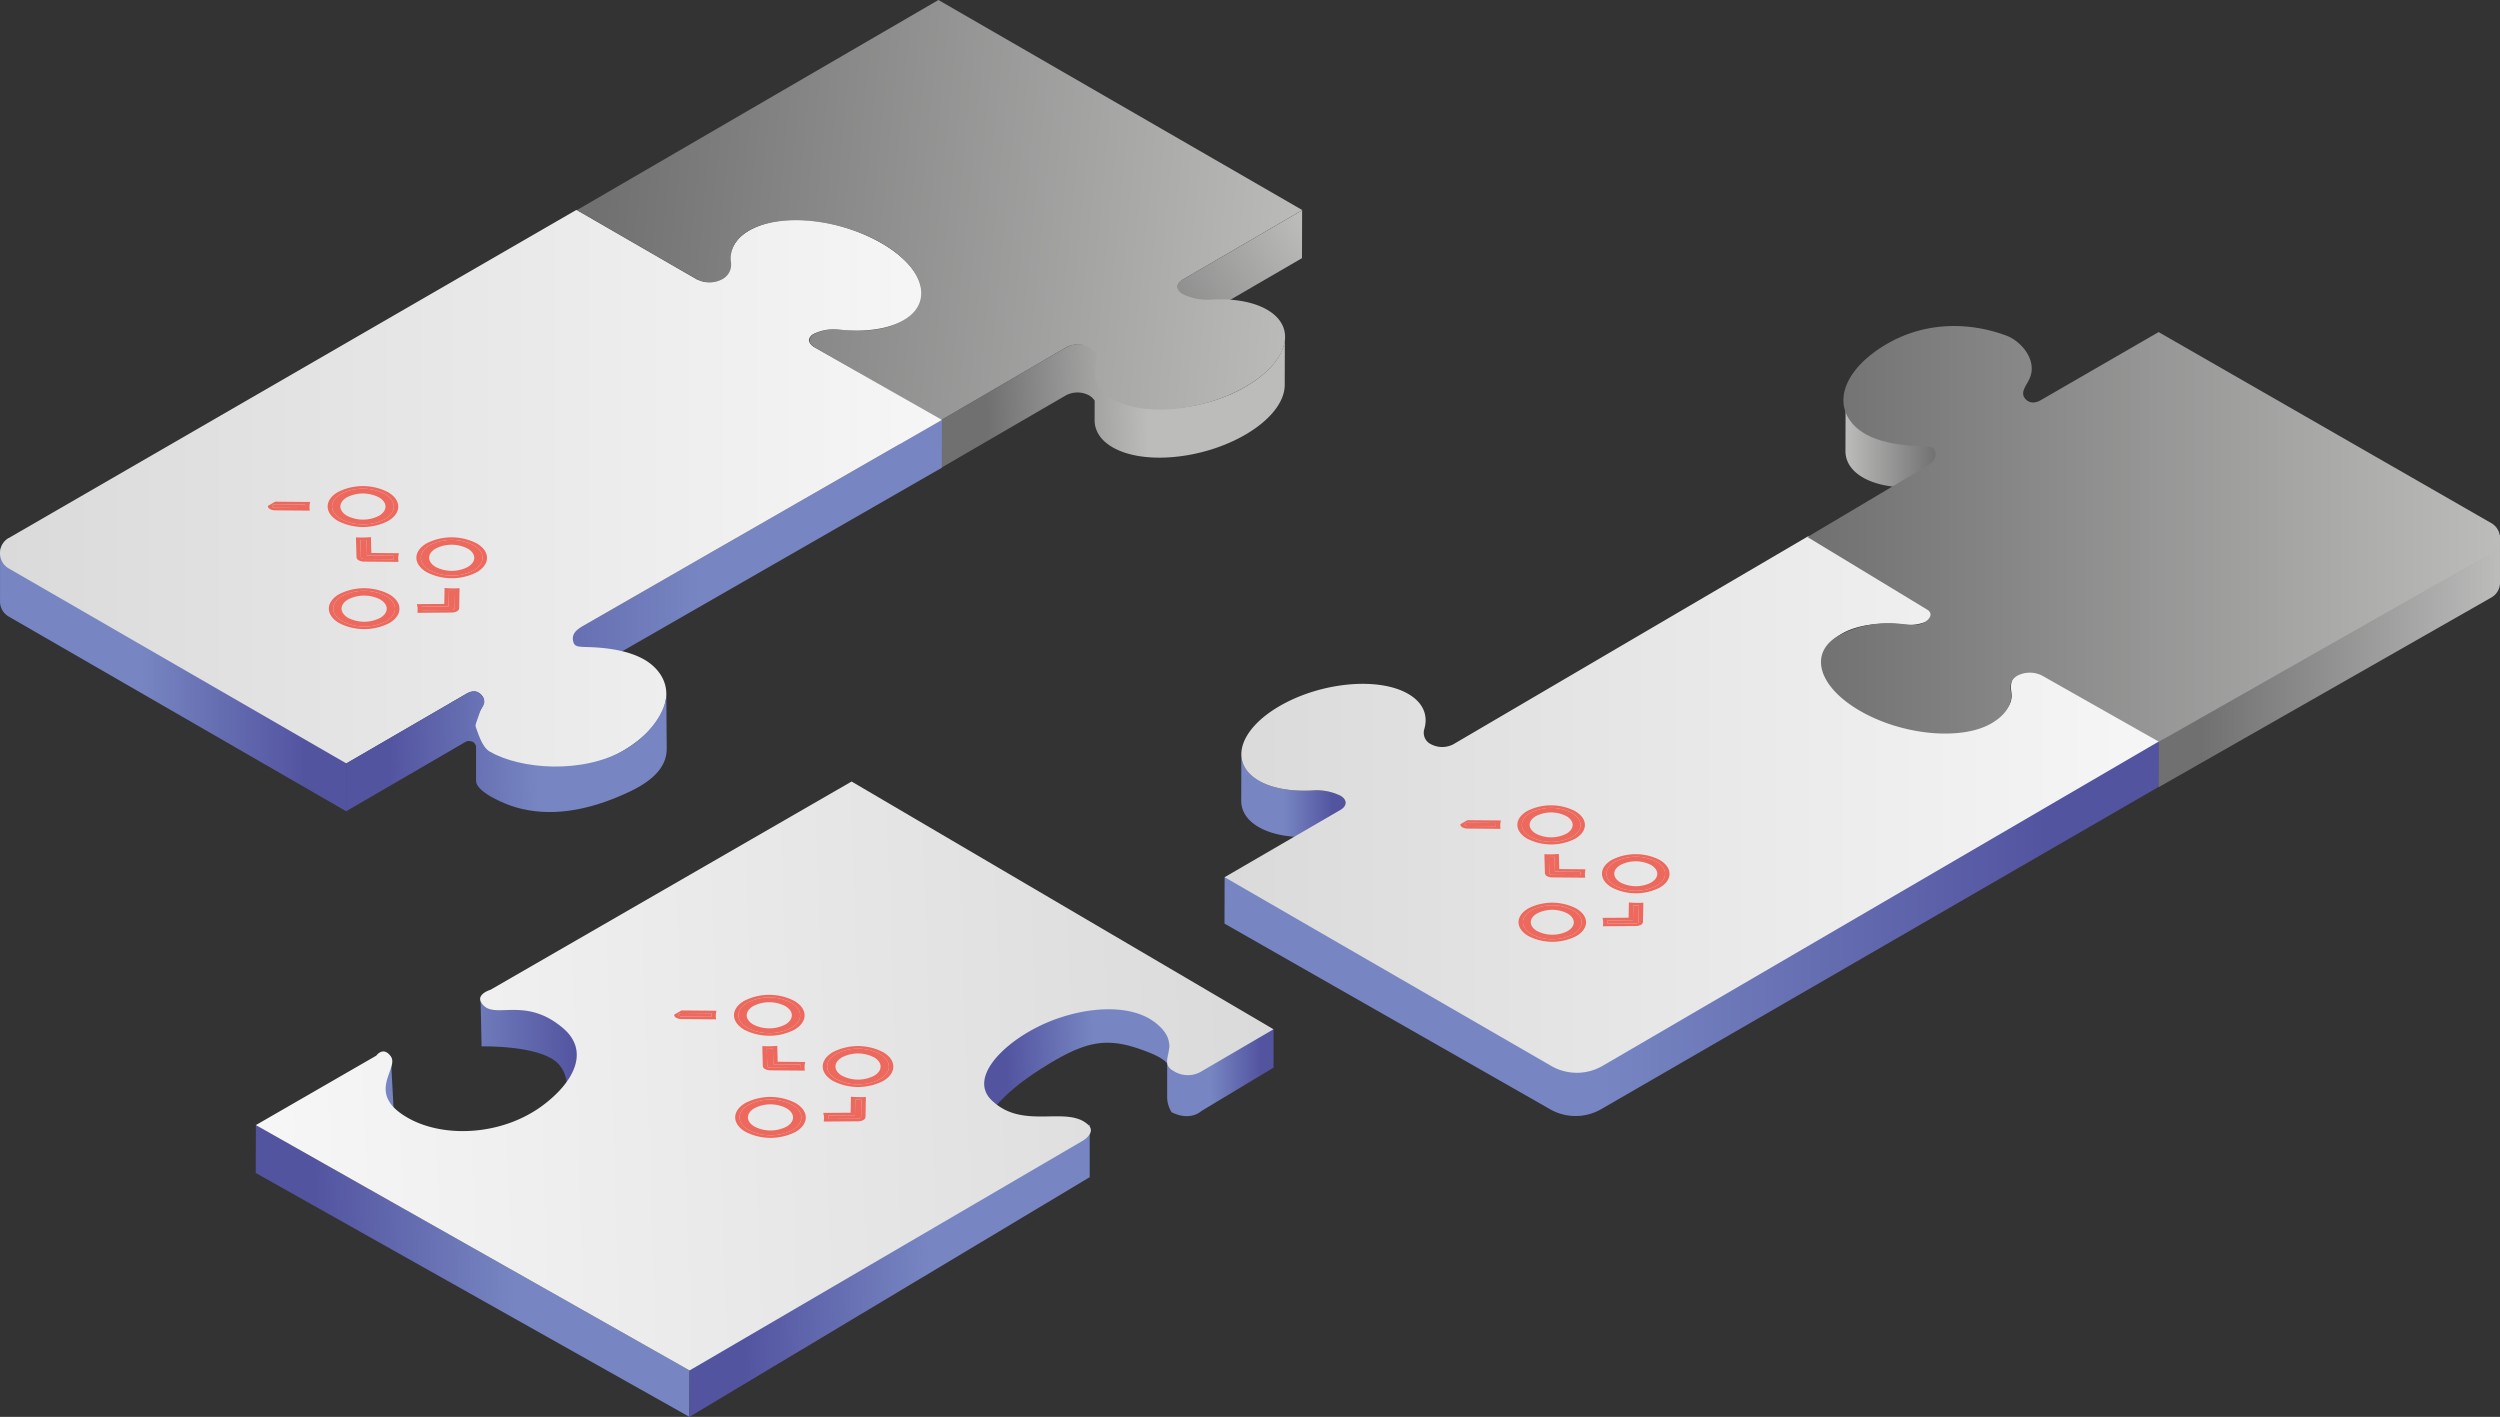 <svg xmlns="http://www.w3.org/2000/svg" xmlns:xlink="http://www.w3.org/1999/xlink" viewBox="0 0 566.102 320.838"><rect x="0" y="0" width="566.102" height="320.838" fill="#333333" stroke="none"/><defs><linearGradient id="a" x1="250.039" y1="81.747" x2="295.762" y2="51.265" gradientUnits="userSpaceOnUse"><stop offset="0" stop-color="#717070"/><stop offset="1" stop-color="#bcbcbb"/></linearGradient><linearGradient id="b" x1="290.827" y1="89.933" x2="214.069" y2="92.427" gradientUnits="userSpaceOnUse"><stop offset="0.403" stop-color="#bcbcbb"/><stop offset="0.879" stop-color="#717070"/></linearGradient><linearGradient id="c" x1="135.313" y1="40.118" x2="296.837" y2="55.668" xlink:href="#a"/><linearGradient id="e" x1="154.665" y1="286.255" x2="60.57" y2="289.312" gradientUnits="userSpaceOnUse"><stop offset="0.403" stop-color="#7786c2"/><stop offset="0.879" stop-color="#5354a0"/></linearGradient><linearGradient id="f" x1="247.107" y1="286.249" x2="156.903" y2="289.18" xlink:href="#e"/><linearGradient id="g" x1="264.938" y1="240.469" x2="222.897" y2="241.835" xlink:href="#e"/><linearGradient id="h" x1="78.025" y1="247.554" x2="137.903" y2="247.554" xlink:href="#e"/><linearGradient id="i" x1="264.306" y1="242.907" x2="288.395" y2="242.907" xlink:href="#e"/><linearGradient id="j" x1="286.946" y1="239.995" x2="62.226" y2="247.296" gradientUnits="userSpaceOnUse"><stop offset="0" stop-color="#dadada"/><stop offset="1" stop-color="#f6f6f6"/></linearGradient><clipPath id="k" transform="translate(-0.013)"><polygon points="137.82 238.392 168.92 220.318 211.002 244.614 179.901 262.687 137.82 238.392" style="fill:none"/></clipPath><linearGradient id="l" x1="263.563" y1="241.413" x2="263.563" y2="241.413" xlink:href="#e"/><linearGradient id="m" x1="0.019" y1="152.772" x2="78.46" y2="152.772" xlink:href="#e"/><linearGradient id="n" x1="213.029" y1="125.034" x2="79.006" y2="125.034" xlink:href="#e"/><linearGradient id="o" x1="0.013" y1="110.906" x2="213.298" y2="110.906" xlink:href="#j"/><linearGradient id="p" x1="150.746" y1="169.066" x2="79.404" y2="171.383" xlink:href="#e"/><clipPath id="q" transform="translate(-0.013)"><polygon points="45.812 123.193 76.912 105.12 118.987 129.412 87.886 147.485 45.812 123.193" style="fill:none"/></clipPath><linearGradient id="r" x1="277.287" y1="210.104" x2="489.148" y2="210.104" xlink:href="#e"/><linearGradient id="s" x1="413.713" y1="150.015" x2="438.379" y2="150.015" gradientUnits="userSpaceOnUse"><stop offset="0" stop-color="#a0a09f"/><stop offset="1" stop-color="#e5e4e4"/></linearGradient><linearGradient id="t" x1="281.076" y1="181.538" x2="304.712" y2="181.538" xlink:href="#e"/><linearGradient id="u" x1="277.317" y1="182.147" x2="489.148" y2="182.147" xlink:href="#j"/><clipPath id="v" transform="translate(-0.013)"><polygon points="316.53 194.883 346.216 177.631 386.369 200.813 356.683 218.065 316.53 194.883" style="fill:none"/></clipPath><linearGradient id="w" x1="706.514" y1="198.394" x2="783.776" y2="198.394" gradientTransform="matrix(-1, 0, 0, 0.867, 1272.629, -22.376)" gradientUnits="userSpaceOnUse"><stop offset="0" stop-color="#bcbcbb"/><stop offset="0.879" stop-color="#717070"/></linearGradient><linearGradient id="x" x1="417.901" y1="102.377" x2="441.537" y2="102.377" gradientTransform="matrix(1, 0, 0, 1, 0, 0)" xlink:href="#w"/><linearGradient id="y" x1="454.749" y1="157.047" x2="454.874" y2="157.047" gradientUnits="userSpaceOnUse"><stop offset="0" stop-color="#bcbcbb"/><stop offset="1" stop-color="#717070"/></linearGradient><linearGradient id="z" x1="706.515" y1="-1257.48" x2="863.343" y2="-1257.48" gradientTransform="translate(1272.63 -1136.587) rotate(180)" xlink:href="#y"/></defs><title>Puzzle</title><g style="isolation:isolate"><polygon points="157.863 63.337 157.833 74.181 130.575 58.443 130.607 47.601 157.863 63.337" style="fill:#888989"/><g style="isolation:isolate"><g style="isolation:isolate"><path d="M208.689,66.482l-.031,10.843c.011-3.694-3.136-7.922-9.047-11.336-9.699-5.599-23.169-6.879-30.087-2.86-2.7,1.569-4.003,3.716-4.009,6.081l.03-10.842c.007-2.367,1.31-4.513,4.011-6.083,6.918-4.02,20.388-2.739,30.087,2.861,5.912,3.413,9.057,7.643,9.047,11.335Z" transform="translate(-0.013)" style="fill:#fff"/></g></g><g style="isolation:isolate"><g style="isolation:isolate"><path d="M165.672,60.01l-.03,10.842a3.843,3.843,0,0,1-2.153,3.328,6.221,6.221,0,0,1-5.643,0l.031-10.843a6.216,6.216,0,0,0,5.643,0,3.839,3.839,0,0,0,2.152-3.327Z" transform="translate(-0.013)" style="fill:#fff"/></g></g><path d="M267.759,63.367a1.981,1.981,0,0,0-1.159,1.623l-.032,10.843a1.98,1.98,0,0,1,1.16-1.623l27.108-15.754.031-10.842Z" transform="translate(-0.013)" style="fill:url(#a)"/><g style="isolation:isolate"><g style="isolation:isolate"><path d="M184.333,78.612l-.03,10.843a1.801,1.801,0,0,1-1.064-1.485l.03-10.843a1.802,1.802,0,0,0,1.064,1.485Z" transform="translate(-0.013)" style="fill:#fff"/></g></g><path d="M282.038,87.586c-9.635,5.599-22.999,6.502-29.963,2.482a7.455,7.455,0,0,1-3.516-3.703l.053-5.21a3.13,3.13,0,0,0-1.793-2.691,6.149,6.149,0,0,0-5.341.176L212.998,95.191l-.03,10.842,28.478-16.549a5.611,5.611,0,0,1,5.09.002,3.878,3.878,0,0,1,1.351,1.226l-.012,4.389c-.008,2.407,1.318,4.592,4.078,6.187,6.964,4.021,20.42,2.739,30.056-2.86,5.814-3.38,8.909-7.558,8.92-11.227l.03-10.842C290.948,80.026,287.854,84.206,282.038,87.586Z" transform="translate(-0.013)" style="fill:url(#b)"/><polygon points="212.985 95.191 212.955 106.033 184.29 89.455 184.32 78.612 212.985 95.191" style="fill:#888989"/><path d="M294.919,47.576l-27.109,15.753c-1.554.903-1.545,2.367.02,3.268a12.801,12.801,0,0,0,6.746,1.232c4.803-.24,9.231.494,12.355,2.299,6.963,4.02,4.795,11.819-4.84,17.418-9.636,5.601-23.091,6.881-30.055,2.86-3.552-2.051-4.727-5.082-3.746-8.304a2.962,2.962,0,0,0-1.67-3.497,5.608,5.608,0,0,0-5.09-.003L213.05,95.152,184.384,78.573c-1.412-.814-1.42-2.134-.017-2.95a10.486,10.486,0,0,1,6.036-.954c5.561.576,10.381.024,13.91-2.027,6.92-4.021,5.078-11.934-4.621-17.533-9.699-5.6-23.168-6.881-30.087-2.861-3.101,1.803-4.36,4.367-3.927,7.148a3.755,3.755,0,0,1-2.108,3.902,6.217,6.217,0,0,1-5.644,0L130.671,47.562,212.513,0Z" transform="translate(-0.013)" style="fill:url(#c)"/><path d="M294.919,47.576l-27.109,15.753c-1.554.903-1.545,2.367.02,3.268a12.801,12.801,0,0,0,6.746,1.232c4.803-.24,9.231.494,12.355,2.299,6.963,4.02,4.795,11.819-4.84,17.418-9.636,5.601-23.091,6.881-30.055,2.86-3.552-2.051-4.727-5.082-3.746-8.304a2.962,2.962,0,0,0-1.67-3.497,5.608,5.608,0,0,0-5.09-.003L213.05,95.152,184.384,78.573c-1.412-.814-1.42-2.134-.017-2.95a10.486,10.486,0,0,1,6.036-.954c5.561.576,10.381.024,13.91-2.027,6.92-4.021,5.078-11.934-4.621-17.533-9.699-5.6-23.168-6.881-30.087-2.861-3.101,1.803-4.36,4.367-3.927,7.148a3.755,3.755,0,0,1-2.108,3.902,6.217,6.217,0,0,1-5.644,0L130.671,47.562,212.513,0Z" transform="translate(-0.013)" style="fill:url(#c)"/></g><polygon points="57.908 265.609 156.118 320.838 156.148 310.328 57.938 254.767 57.908 265.609" style="fill:url(#e)"/><polygon points="156.118 320.838 246.752 266.559 246.752 254.628 156.148 310.328 156.118 320.838" style="fill:url(#f)"/><path d="M234.977,242.521c11.053-7.152,15.772-7.933,25.202-4.207,6.505,2.57,4.654,4.752,4.654,6.055s-.024-8.122-.024-8.122a4.097,4.097,0,0,0-2.16-5.168c-3.512-1.973-14.568-8.009-28.325.665S220.389,244.661,224.418,248.98s.415,6.587.415,6.587,3.738.251-.498-3.563C224.335,252.005,226.977,247.698,234.977,242.521Z" transform="translate(-0.013)" style="fill:url(#g)"/><path d="M108.823,225.779l.242,11.166s13.449-.353,17.436,4.008,1.876,13.26-8.714,19.116-24.5,3.489-29.444-1.744.773-7.639.773-7.639l-.609-11.482-10.046,9.901s-2.662,6.728,5.187,12.709,31.647,10.466,39.123,5.482,20.558-27.286,12.709-35.136S108.823,225.779,108.823,225.779Z" transform="translate(-0.013)" style="fill:url(#h)"/><path d="M288.395,233.069v8.681l-16.36,9.846s-2.45,2.409-6.728.249a6.581,6.581,0,0,1-1.001-3.239l.002-7.962Z" transform="translate(-0.013)" style="fill:url(#i)"/><path d="M57.951,254.767l98.209,55.561,89.089-52.051s3.129-1.823,1.097-3.649c-4.901-4.402-14.922,1.458-21.929-5.648-4.709-4.777,2.077-12.175,10.559-16.44,8.827-4.439,20.673-5.821,26.82-.837,6.406,5.194-.166,8.556,3.971,10.819a6.005,6.005,0,0,0,6.449,0l16.179-9.453L192.848,176.968l-81.782,47.167s-4.025,1.172-1.476,3.621c2.935,2.819,9.669-2.033,17.976,5.111,6.025,5.181,2.412,12.178-4.652,17.443-9.137,6.811-22.167,7.415-30.235,2.99-10.3-5.648-2.151-11.283-4.173-14.096-1.724-2.398-3.286-.162-3.286-.162Z" transform="translate(-0.013)" style="fill:url(#j)"/><g style="isolation:isolate"><g style="clip-path:url(#k)"><path d="M161.138,229.434l-6.778-.055c-.375-.004-.693.173-.698.398a.359.359,0,0,0,.211.285.994.994,0,0,0,.479.12l6.752.055a4.25,4.25,0,0,1,.034-.804" transform="translate(-0.013)" style="fill:#ed695d"/><path d="M153.873,230.062a.359.359,0,0,1-.211-.285c.005-.225.322-.402.698-.398l6.778.055a4.25,4.25,0,0,0-.034.804l-6.752-.055a.994.994,0,0,1-.479-.12m8.382-1.196L154.376,228.8c-.929-.007-1.703.428-1.713.966a.842.842,0,0,0,.5.708,2.438,2.438,0,0,0,1.173.288l7.828.066-.034-.313a4.044,4.044,0,0,1,.056-1.327l.068-.321" transform="translate(-0.013)" style="fill:#ed685d"/><path d="M181.237,241.038l-6.116-.048-.09-3.513c-.464.018-.923.026-1.381.018l.098,3.885a.369.369,0,0,0,.218.28,1.009,1.009,0,0,0,.485.125l6.752.055a3.79,3.79,0,0,1,.034-.804" transform="translate(-0.013)" style="fill:#ed695d"/><path d="M175.121,240.99l6.116.048a3.79,3.79,0,0,0-.034.804l-6.752-.055a1.009,1.009,0,0,1-.485-.125.369.369,0,0,1-.218-.28l-.098-3.885c.458.007.916,0,1.381-.018l.09,3.513m7.233-.52-6.243-.055-.09-3.587-.56.037a20.627,20.627,0,0,1-2.291.037l-.541-.018.114,4.505a.898.898,0,0,0,.519.689,2.438,2.438,0,0,0,1.173.288l7.828.066-.034-.313a3.882,3.882,0,0,1,.056-1.327l.068-.321" transform="translate(-0.013)" style="fill:#ed685d"/><path d="M177.815,227.812c1.998,1.154,2.003,3.03.017,4.184a7.958,7.958,0,0,1-7.223.004c-2.005-1.157-2.015-3.03-.024-4.188a7.971,7.971,0,0,1,7.229,0m1.326-.77a10.914,10.914,0,0,0-9.896-.004c-2.721,1.581-2.7,4.151.039,5.732a10.912,10.912,0,0,0,9.89,0c2.721-1.581,2.7-4.151-.032-5.728" transform="translate(-0.013)" style="fill:#ed695d"/><path d="M169.283,232.77c-2.739-1.581-2.76-4.151-.039-5.732a10.914,10.914,0,0,1,9.896.004c2.733,1.578,2.753,4.147.032,5.728a10.912,10.912,0,0,1-9.89,0m10.568-6.141a12.491,12.491,0,0,0-11.315 0c-3.108,1.806-3.092,4.748.037,6.554a12.478,12.478,0,0,0,11.309-.004c3.108-1.806,3.098-4.744-.03-6.55" transform="translate(-0.013)" style="fill:#ed685d"/><path d="M197.907,239.412c2.005,1.157,2.009,3.034.024,4.188a7.96,7.96,0,0,1-7.229,0c-1.998-1.154-2.009-3.026-.017-4.184a7.969,7.969,0,0,1,7.223-.004m1.326-.77a10.912,10.912,0,0,0-9.889,0c-2.721,1.581-2.7,4.151.032,5.728a10.914,10.914,0,0,0,9.896.004c2.721-1.581,2.7-4.151-.039-5.732" transform="translate(-0.013)" style="fill:#ed695d"/><path d="M189.376,244.37c-2.733-1.578-2.753-4.147-.032-5.728a10.912,10.912,0,0,1,9.889,0c2.739,1.581,2.76,4.151.039,5.732a10.914,10.914,0,0,1-9.896-.004m10.568-6.141a12.478,12.478,0,0,0-11.309.004c-3.108,1.806-3.098,4.744.03,6.55a12.491,12.491,0,0,0,11.315,0c3.108-1.806,3.092-4.748-.037-6.554" transform="translate(-0.013)" style="fill:#ed685d"/><path d="M195.072,249.019c-.465.004-.929,0-1.394-.026l-.063,3.542-6.065.041a4.842,4.842,0,0,1,.043.804l6.701-.048a1.05,1.05,0,0,0,.496-.125.353.353,0,0,0,.208-.276l.073-3.911" transform="translate(-0.013)" style="fill:#ed695d"/><path d="M187.594,253.379a4.842,4.842,0,0,0-.043-.804l6.065-.041.063-3.542c.465.026.929.029,1.394.026l-.073,3.911a.353.353,0,0,1-.208.276,1.05,1.05,0,0,1-.496.125l-6.701.048m8.487-4.976-.534.022a20.758,20.758,0,0,1-2.298-.041l-.554-.041-.069,3.62-6.192.041.072.321a4.257,4.257,0,0,1,.065,1.331l-.036.31,7.776-.052a2.501,2.501,0,0,0,1.195-.295.852.852,0,0,0,.493-.686l.083-4.53" transform="translate(-0.013)" style="fill:#ed685d"/><path d="M178.079,250.936c2.005,1.157,2.015,3.03.03,4.184a7.96,7.96,0,0,1-7.229,0c-1.998-1.154-2.009-3.026-.017-4.184a7.956,7.956,0,0,1,7.217,0m1.332-.774a10.923,10.923,0,0,0-9.89,0c-2.721,1.581-2.707,4.154.026,5.732a10.927,10.927,0,0,0,9.902-0c2.715-1.578,2.7-4.151-.039-5.732" transform="translate(-0.013)" style="fill:#ed695d"/><path d="M169.547,255.894c-2.733-1.578-2.747-4.151-.026-5.732a10.923,10.923,0,0,1,9.89,0c2.739,1.581,2.753,4.154.039,5.732a10.927,10.927,0,0,1-9.902 0m10.568-6.141a12.464,12.464,0,0,0-11.302 0c-3.108,1.806-3.098,4.744.03,6.55a12.491,12.491,0,0,0,11.315-0c3.108-1.806,3.085-4.744-.043-6.55" transform="translate(-0.013)" style="fill:#ed685d"/></g></g><path d="M263.563,241.413" transform="translate(-0.013)" style="fill:url(#l)"/><path d="M78.46,172.876,2.002,121.825a3.935,3.935,0,0,0-1.982,3.471c.004.404.005,10.433,0,10.828a3.936,3.936,0,0,0,1.991,3.503L78.43,183.719Z" transform="translate(-0.013)" style="fill:url(#m)"/><g style="isolation:isolate"><g style="isolation:isolate"><g style="isolation:isolate"><path d="M165.593,59.969l-.126-1.644a6.851,6.851,0,0,0,.081,1.064,3.772,3.772,0,0,1,.045.581Z" transform="translate(-0.013)" style="fill:#ea4f52"/></g></g><path d="M131.828,141.862a5.608,5.608,0,0,1-5.093.002,3.91,3.91,0,0,1-1.352-1.226l.013-4.389c.008-2.407-1.399-4.752-4.161-6.346-6.963-4.02-20.53-2.842-30.166,2.757-5.814,3.378-8.901,7.617-8.912,11.284l.155,11.046c.01-3.668,3.106-7.847,8.921-11.225,9.636-5.6,23.091-6.882,30.054-2.861a8.041,8.041,0,0,1,3.639,3.88l-.015,5.231a3.131,3.131,0,0,0,1.793,2.691,5.612,5.612,0,0,0,5.093,0l81.469-46.784.031-10.843Z" transform="translate(-0.013)" style="fill:url(#n)"/><path d="M184.257,78.568c-1.412-.814-1.416-2.137-.017-2.95a10.444,10.444,0,0,1,6.033-.956c5.569.576,10.8-.095,14.325-2.143,6.919-4.021,4.664-11.819-5.035-17.419s-22.79-6.918-29.708-2.897c-3.101,1.802-4.734,4.401-4.306,7.186a3.748,3.748,0,0,1-2.104,3.904,6.216,6.216,0,0,1-5.643,0L130.515,47.54,2.002,121.825a3.984,3.984,0,0,0,.009,6.902l76.45,44.149,27.083-15.738c1.555-.903,2.778-.547,3.502.249,1.357,1.494-.137,3.016-.883,4.633-2.015,4.365,1.993,8.793,5.241,10.018,7.523,2.838,17.833,3.714,27.469-1.885s12.991-13.797,7.111-19.28c-3.466-3.232-9.461-4.085-13.532-4.297-3.301-.172-4.302.111-4.648-1.348-.377-1.586.625-2.55,2.028-3.366l81.469-46.784Z" transform="translate(-0.013)" style="fill:url(#o)"/></g><path d="M141.55,169.746c-9.635,5.599-23.68,4.462-30.645.443-1.844-1.065-2.688-4.423-3.281-5.907l1.263-3.606c.582-.835,1.413-1.862.157-3.289-1.078-1.225-2.104-1.062-3.502-.249L78.401,172.877l-.03,10.842,26.024-15.123c1.4-.813,1.342-.911,2.326-.728.694.129.793.559,1.087,1.014v7.942c-.008,2.407,6.026,5.136,9.09,6.011,7.184,2.053,15.665,1.189,25.732-3.592,5.865-2.786,8.347-6.009,8.357-9.677l-.096-12.39C150.88,160.844,147.366,166.366,141.55,169.746Z" transform="translate(-0.013)" style="fill:url(#p)"/><g style="isolation:isolate"><g style="clip-path:url(#q)"><path d="M69.129,114.236l-6.778-.055c-.382-.007-.693.173-.704.394a.364.364,0,0,0,.213.287.971.971,0,0,0,.476.119l6.759.059a3.768,3.768,0,0,1,.034-.804" transform="translate(-0.013)" style="fill:#ed695d"/><path d="M61.861,114.862a.364.364,0,0,1-.213-.287c.011-.221.322-.402.704-.394l6.778.055a3.768,3.768,0,0,0-.034.804l-6.759-.059a.971.971,0,0,1-.476-.119m8.379-1.197-7.879-.066c-.929-.007-1.703.428-1.706.969a.827.827,0,0,0,.5.708,2.438,2.438,0,0,0,1.173.288l7.822.063-.034-.313a4.23,4.23,0,0,1,.056-1.327l.068-.321" transform="translate(-0.013)" style="fill:#ed685d"/><path d="M89.222,125.836l-6.11-.052-.09-3.513c-.464.026-.929.029-1.387.022l.098,3.885a.384.384,0,0,0,.222.283.979.979,0,0,0,.48.123l6.752.055a4.873,4.873,0,0,1,.034-.804" transform="translate(-0.013)" style="fill:#ed695d"/><path d="M83.112,125.785l6.11.052a4.873,4.873,0,0,0-.034.804l-6.752-.055a.979.979,0,0,1-.48-.123.384.384,0,0,1-.222-.283l-.098-3.885c.458.007.923.004,1.387-.022l.09,3.513m7.227-.516-6.237-.052-.097-3.59-.553.041a22.651,22.651,0,0,1-2.291.037l-.547-.022.127,4.505a.885.885,0,0,0,.513.693,2.461,2.461,0,0,0,1.173.288l7.822.063-.034-.313a4.043,4.043,0,0,1,.056-1.327l.068-.321" transform="translate(-0.013)" style="fill:#ed685d"/><path d="M85.8,112.61c2.005,1.157,2.015,3.03.024,4.188a7.958,7.958,0,0,1-7.223-.004c-1.998-1.154-2.015-3.03-.03-4.184a7.971,7.971,0,0,1,7.229,0m1.332-.774a10.914,10.914,0,0,0-9.896.004c-2.715,1.578-2.707,4.147.032,5.728a10.912,10.912,0,0,0,9.89-0c2.721-1.581,2.713-4.151-.026-5.732" transform="translate(-0.013)" style="fill:#ed695d"/><path d="M77.269,117.568c-2.739-1.581-2.747-4.151-.032-5.728a10.914,10.914,0,0,1,9.896-.004c2.739,1.581,2.747,4.151.026,5.732a10.912,10.912,0,0,1-9.89 0m10.568-6.141a12.491,12.491,0,0,0-11.315 0c-3.108,1.806-3.085,4.744.043,6.55a12.478,12.478,0,0,0,11.309.004c3.108-1.806,3.092-4.748-.037-6.554" transform="translate(-0.013)" style="fill:#ed685d"/><path d="M105.899,124.214c1.998,1.154,2.009,3.026.017,4.184a7.956,7.956,0,0,1-7.217,0c-2.005-1.157-2.015-3.03-.03-4.184a7.96,7.96,0,0,1,7.229,0m1.332-.774a10.927,10.927,0,0,0-9.902 0c-2.715,1.578-2.7,4.151.039,5.732a10.923,10.923,0,0,0,9.89,0c2.721-1.581,2.707-4.154-.026-5.732" transform="translate(-0.013)" style="fill:#ed695d"/><path d="M97.367,129.172c-2.739-1.581-2.753-4.154-.039-5.732a10.927,10.927,0,0,1,9.902-0c2.733,1.578,2.747,4.151.026,5.732a10.923,10.923,0,0,1-9.89,0m10.568-6.141a12.491,12.491,0,0,0-11.315 0c-3.108,1.806-3.085,4.744.043,6.55a12.464,12.464,0,0,0,11.302,0c3.108-1.806,3.098-4.744-.03-6.55" transform="translate(-0.013)" style="fill:#ed685d"/><path d="M103.058,133.817c-.458.007-.923-.004-1.387-.022l-.069,3.539-6.065.041a4.255,4.255,0,0,1,.043.804l6.707-.044a1.12,1.12,0,0,0,.502-.129.335.335,0,0,0,.196-.276l.073-3.911" transform="translate(-0.013)" style="fill:#ed695d"/><path d="M95.579,138.178a4.255,4.255,0,0,0-.043-.804l6.065-.041.069-3.539c.465.018.929.029,1.387.022l-.073,3.911a.335.335,0,0,1-.196.276,1.12,1.12,0,0,1-.502.129l-6.707.044m8.493-4.973-.541.018a20.639,20.639,0,0,1-2.291-.037l-.554-.041-.069,3.612-6.198.044.072.321a4.05,4.05,0,0,1,.071,1.327l-.036.317,7.776-.059a2.478,2.478,0,0,0,1.195-.295.86.86,0,0,0,.493-.678l.083-4.53" transform="translate(-0.013)" style="fill:#ed685d"/><path d="M86.077,135.734c1.998,1.154,2.009,3.026.017,4.184a7.958,7.958,0,0,1-7.223.004c-2.005-1.157-2.015-3.03-.024-4.188a7.96,7.96,0,0,1,7.229,0m1.326-.77a10.914,10.914,0,0,0-9.896-.004c-2.721,1.581-2.7,4.151.039,5.732a10.912,10.912,0,0,0,9.889,0c2.721-1.581,2.7-4.151-.032-5.728" transform="translate(-0.013)" style="fill:#ed695d"/><path d="M77.545,140.692c-2.739-1.581-2.76-4.151-.039-5.732a10.914,10.914,0,0,1,9.896.004c2.733,1.578,2.753,4.147.032,5.728a10.912,10.912,0,0,1-9.889,0m10.568-6.141a12.491,12.491,0,0,0-11.315,0c-3.108,1.806-3.092,4.748.037,6.554a12.478,12.478,0,0,0,11.309-.004c3.108-1.806,3.098-4.744-.03-6.55" transform="translate(-0.013)" style="fill:#ed685d"/></g></g><path d="M277.287,209.142,351.004,251.168a11.616,11.616,0,0,0,11.591-.015l126.524-73.145.03-10.51-211.831,31.134Z" transform="translate(-0.013)" style="fill:url(#r)"/><path d="M438.379,139.602,438.349,150.11a1.736,1.736,0,0,1-1.014,1.42,10.167,10.167,0,0,1-5.851.926c-5.394-.558-10.467.09-13.884,2.075-2.619,1.522-3.881,3.602-3.887,5.896l.029-10.508c.007-2.294,1.269-4.374,3.888-5.894,3.417-1.988,8.49-2.635,13.885-2.078a10.159,10.159,0,0,0,5.851-.925,1.734,1.734,0,0,0,1.014-1.42Z" transform="translate(-0.013)" style="fill:url(#s)"/><path d="M304.712,181.795l-.03,10.508a1.932,1.932,0,0,0-1.142-1.595,12.422,12.422,0,0,0-6.537-1.197c-4.655.234-8.945-.479-11.973-2.227-2.677-1.545-3.962-3.667-3.954-6.003l.029-10.508c-.007,2.336,1.279,4.457,3.955,6.002,3.027,1.748,7.319,2.461,11.973,2.228a12.418,12.418,0,0,1,6.536,1.196,1.934,1.934,0,0,1,1.143,1.596Z" transform="translate(-0.013)" style="fill:url(#t)"/><path d="M462.434,152.432a6.021,6.021,0,0,0-5.466.001c-1.688.98-1.703,2.938-1.49,4.317.415,2.697-1.356,4.648-4.362,6.392-6.705,3.897-19.761,2.655-29.162-2.772-9.401-5.428-11.587-12.984-4.881-16.88,3.417-1.988,8.49-2.635,13.885-2.078a10.159,10.159,0,0,0,5.851-.925c1.356-.789,1.352-2.07-.016-2.859l-27.243-16.255-80.488,47.188a5.44,5.44,0,0,1-4.936,0,2.872,2.872,0,0,1-1.615-3.392c.95-3.122-.188-6.061-3.631-8.049-6.749-3.896-19.791-2.655-29.13,2.772-9.339,5.429-11.441,12.987-4.691,16.883,3.027,1.748,7.319,2.461,11.973,2.228a12.418,12.418,0,0,1,6.536,1.196c1.516.874,1.523,2.292.021,3.166l-26.274,15.268,73.978,42.747a11.616,11.616,0,0,0,11.591-.015l126.263-73.631Z" transform="translate(-0.013)" style="fill:url(#u)"/><g style="isolation:isolate"><g style="clip-path:url(#v)"><path d="M338.769,186.353l-6.434-.055c-.356,0-.642.166-.647.369a.322.322,0,0,0,.192.263.898.898,0,0,0,.44.109l6.421.055a3.614,3.614,0,0,1,.028-.741" transform="translate(-0.013)" style="fill:#ed695d"/><path d="M331.879,186.929a.322.322,0,0,1-.192-.263c.005-.203.291-.369.647-.369l6.434.055a3.614,3.614,0,0,0-.028.741l-6.421-.055a.898.898,0,0,1-.44-.109m8.006-1.144-7.542-.063c-.904-.007-1.646.409-1.656.933a.813.813,0,0,0,.488.686,2.365,2.365,0,0,0,1.134.28l7.484.059-.034-.313a4.006,4.006,0,0,1,.057-1.261l.068-.321" transform="translate(-0.013)" style="fill:#ed685d"/><path d="M357.929,197.415l-5.823-.048-.089-3.343c-.42.015-.853.022-1.273.015l.097,3.694a.341.341,0,0,0,.201.259.906.906,0,0,0,.444.113l6.415.052a4.143,4.143,0,0,1,.028-.741" transform="translate(-0.013)" style="fill:#ed695d"/><path d="M352.106,197.367l5.823.048a4.143,4.143,0,0,0-.028.741l-6.415-.052a.906.906,0,0,1-.444-.113.341.341,0,0,1-.201-.259l-.097-3.694c.42.007.853,0,1.273-.015l.089,3.343m6.94-.52-5.957-.052-.089-3.425-.553.041a19.485,19.485,0,0,1-2.176.037l-.547-.022.12,4.309a.859.859,0,0,0,.494.667,2.342,2.342,0,0,0,1.134.28l7.491.063-.04-.317a4.006,4.006,0,0,1,.057-1.261l.068-.321" transform="translate(-0.013)" style="fill:#ed685d"/><path d="M354.689,184.793c1.909,1.102,1.919,2.886.022,3.989a7.583,7.583,0,0,1-6.886,0c-1.909-1.102-1.919-2.886-.022-3.988a7.583,7.583,0,0,1,6.886-0m1.256-.73a10.391,10.391,0,0,0-9.406 0c-2.582,1.5-2.568,3.948.031,5.448a10.391,10.391,0,0,0,9.406,0c2.582-1.5,2.568-3.948-.031-5.448" transform="translate(-0.013)" style="fill:#ed695d"/><path d="M346.569,189.512c-2.599-1.5-2.612-3.948-.031-5.448a10.391,10.391,0,0,1,9.406-0c2.599,1.5,2.612,3.948.031,5.448a10.391,10.391,0,0,1-9.406,0m10.079-5.857a11.932,11.932,0,0,0-10.819 0c-2.975,1.729-2.959,4.538.035,6.267a11.932,11.932,0,0,0,10.819,0c2.975-1.729,2.959-4.538-.035-6.267" transform="translate(-0.013)" style="fill:#ed685d"/><path d="M373.849,195.856c1.84,1.062,1.921,2.761.228,3.869l-.411.239a7.651,7.651,0,0,1-6.68-.119c-1.909-1.102-1.919-2.886-.022-3.988a7.583,7.583,0,0,1,6.886-0m1.256-.73a10.377,10.377,0,0,0-9.399.004c-2.582,1.5-2.574,3.944.024,5.445a10.379,10.379,0,0,0,9.406,0c2.582-1.5,2.574-3.944-.031-5.448" transform="translate(-0.013)" style="fill:#ed695d"/><path d="M365.73,200.574c-2.599-1.5-2.606-3.944-.024-5.445a10.377,10.377,0,0,1,9.399-.004c2.605,1.504,2.612,3.948.031,5.448a10.379,10.379,0,0,1-9.406,0m10.079-5.857a11.943,11.943,0,0,0-10.819,0c-2.975,1.729-2.953,4.541.035,6.267a11.932,11.932,0,0,0,10.819,0c2.975-1.729,2.959-4.538-.035-6.267" transform="translate(-0.013)" style="fill:#ed685d"/><path d="M371.12,205.023c-.42.007-.853,0-1.273-.022l-.057,3.377-5.785.041a4.817,4.817,0,0,1,.036.741l6.37-.048a.933.933,0,0,0,.458-.118.315.315,0,0,0,.183-.254l.068-3.716" transform="translate(-0.013)" style="fill:#ed695d"/><path d="M364.041,209.159a4.817,4.817,0,0,0-.036-.741l5.785-.041.057-3.377c.42.022.853.029,1.273.022l-.068,3.716a.315.315,0,0,1-.183.254.933.933,0,0,1-.458.118l-6.37.048m8.094-4.748-.541.018a19.606,19.606,0,0,1-2.183-.033l-.554-.041-.063,3.447-5.912.041.072.321a3.847,3.847,0,0,1,.064,1.264l-.036.317,7.445-.052a2.405,2.405,0,0,0,1.157-.288.814.814,0,0,0,.467-.656l.084-4.339" transform="translate(-0.013)" style="fill:#ed685d"/><path d="M354.946,206.841c1.84,1.062,1.921,2.761.228,3.869l-.411.239a7.651,7.651,0,0,1-6.68-.119c-1.909-1.102-1.919-2.886-.022-3.988a7.583,7.583,0,0,1,6.886,0m1.256-.73a10.377,10.377,0,0,0-9.399.004c-2.582,1.5-2.574,3.944.024,5.445a10.379,10.379,0,0,0,9.406-0c2.582-1.5,2.574-3.944-.031-5.448" transform="translate(-0.013)" style="fill:#ed695d"/><path d="M346.827,211.559c-2.599-1.5-2.606-3.944-.024-5.445a10.377,10.377,0,0,1,9.399-.004c2.605,1.504,2.612,3.948.031,5.448a10.379,10.379,0,0,1-9.406 0m10.079-5.857a11.943,11.943,0,0,0-10.819,0c-2.969,1.725-2.953,4.541.035,6.267a11.943,11.943,0,0,0,10.819-0c2.975-1.729,2.959-4.538-.035-6.267" transform="translate(-0.013)" style="fill:#ed685d"/></g></g><path d="M488.883,167.959s77.241-48.06,77.231-46.736c-.004.397-.005,10.248,0,10.636a3.865,3.865,0,0,1-1.96,3.441l-75.301,42.934Z" transform="translate(-0.013)" style="fill:url(#w)"/><path d="M441.537,102.634l-.03,10.508a1.932,1.932,0,0,0-1.142-1.595,12.422,12.422,0,0,0-6.537-1.197c-4.655.234-8.945-.479-11.973-2.227-2.677-1.545-3.962-3.667-3.954-6.003l.029-10.508c-.007,2.336,1.279,4.457,3.955,6.002,3.027,1.748,7.319,2.461,11.973,2.228a12.418,12.418,0,0,1,6.536,1.196,1.934,1.934,0,0,1,1.143,1.596Z" transform="translate(-0.013)" style="fill:url(#x)"/><g style="isolation:isolate"><g style="isolation:isolate"><path d="M454.749,156.242l.124,1.611a6.678,6.678,0,0,0-.08-1.043,3.676,3.676,0,0,1-.044-.57Z" transform="translate(-0.013)" style="fill:url(#y)"/></g></g><path d="M436.358,138.017c1.391.798.809,2.094-.57,2.891-1.535.888-3.216.571-5.358.35a24.121,24.121,0,0,0-14.116,2.686c-6.818,3.941-4.595,11.582,4.962,17.07s22.83,6.743,29.648,2.802c3.056-1.765,4.879-4.276,4.457-7.005-.22-1.394-.224-2.836,1.487-3.826a6.156,6.156,0,0,1,5.561,0l26.455,14.974,75.272-42.738a3.893,3.893,0,0,0-.008-6.763l-75.334-43.263L462.125,90.616c-1.532.885-2.738.536-3.45-.244-1.337-1.464.135-2.955.87-4.54,1.986-4.278-1.964-8.617-5.164-9.817-7.413-2.781-17.572-3.64-27.068,1.847s-12.801,13.521-7.007,18.893c3.416,3.168,9.323,4.003,13.335,4.211,3.253.168,4.239-.108,4.581,1.321.372,1.554-.616,2.499-1.998,3.299l-26.936,16.013Z" transform="translate(-0.013)" style="fill:url(#z)"/></svg>